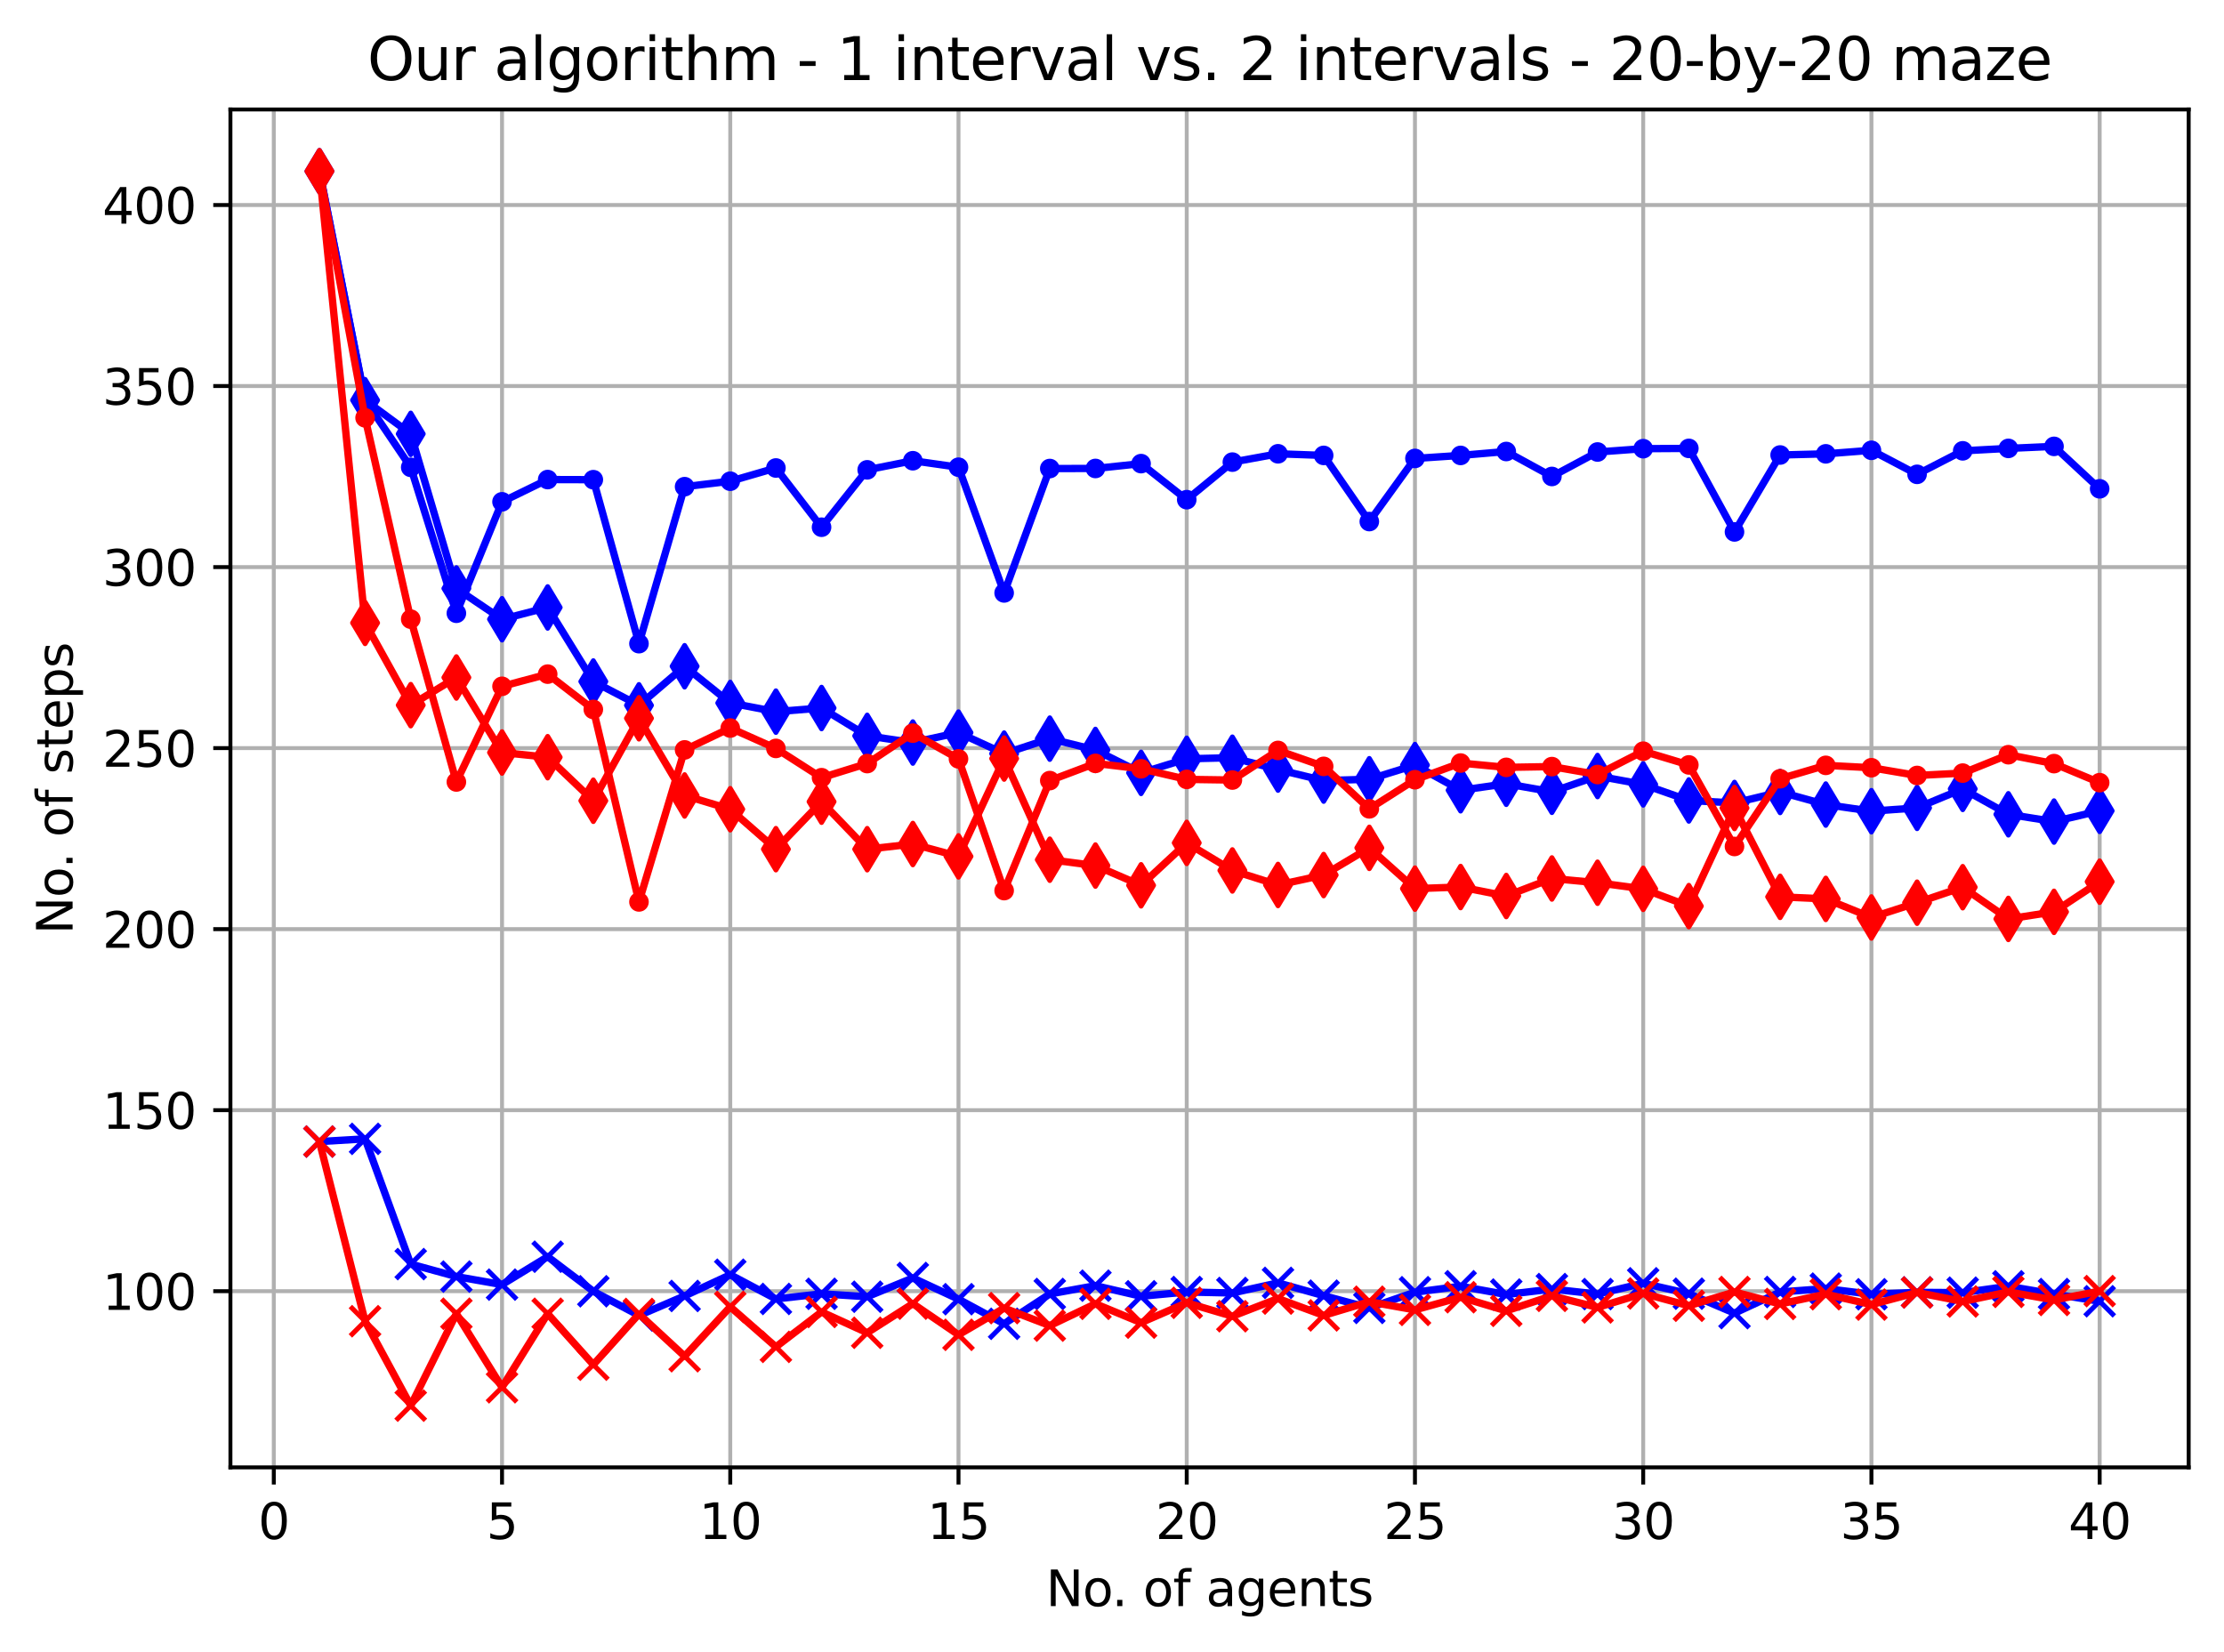<?xml version="1.0" encoding="utf-8" standalone="no"?>
<!DOCTYPE svg PUBLIC "-//W3C//DTD SVG 1.1//EN"
  "http://www.w3.org/Graphics/SVG/1.1/DTD/svg11.dtd">
<svg xmlns:xlink="http://www.w3.org/1999/xlink" width="453.296pt" height="336.634pt" viewBox="0 0 453.296 336.634" xmlns="http://www.w3.org/2000/svg" version="1.1">
 <defs>
  <style type="text/css">*{stroke-linejoin: round; stroke-linecap: butt}</style>
 </defs>
 <g id="figure_1">
  <g id="patch_1">
   <path d="M 0 336.634 
L 453.296 336.634 
L 453.296 0 
L 0 0 
z
" style="fill: #ffffff"/>
  </g>
  <g id="axes_1">
   <g id="patch_2">
    <path d="M 46.966 299.078 
L 446.096 299.078 
L 446.096 22.318 
L 46.966 22.318 
z
" style="fill: #ffffff"/>
   </g>
   <g id="matplotlib.axis_1">
    <g id="xtick_1">
     <g id="line2d_1">
      <path d="M 55.804 299.078 
L 55.804 22.318 
" clip-path="url(#pe518a8c79d)" style="fill: none; stroke: #b0b0b0; stroke-width: 0.8; stroke-linecap: square"/>
     </g>
     <g id="line2d_2">
      <defs>
       <path id="ma0b14e96b3" d="M 0 0 
L 0 3.5 
" style="stroke: #000000; stroke-width: 0.8"/>
      </defs>
      <g>
       <use xlink:href="#ma0b14e96b3" x="55.804" y="299.078" style="stroke: #000000; stroke-width: 0.8"/>
      </g>
     </g>
     <g id="text_1">
      <!-- 0 -->
      <g transform="translate(52.623 313.677)scale(0.1 -0.1)">
       <defs>
        <path id="DejaVuSans-30" d="M 2034 4250 
Q 1547 4250 1301 3770 
Q 1056 3291 1056 2328 
Q 1056 1369 1301 889 
Q 1547 409 2034 409 
Q 2525 409 2770 889 
Q 3016 1369 3016 2328 
Q 3016 3291 2770 3770 
Q 2525 4250 2034 4250 
z
M 2034 4750 
Q 2819 4750 3233 4129 
Q 3647 3509 3647 2328 
Q 3647 1150 3233 529 
Q 2819 -91 2034 -91 
Q 1250 -91 836 529 
Q 422 1150 422 2328 
Q 422 3509 836 4129 
Q 1250 4750 2034 4750 
z
" transform="scale(0.016)"/>
       </defs>
       <use xlink:href="#DejaVuSans-30"/>
      </g>
     </g>
    </g>
    <g id="xtick_2">
     <g id="line2d_3">
      <path d="M 102.323 299.078 
L 102.323 22.318 
" clip-path="url(#pe518a8c79d)" style="fill: none; stroke: #b0b0b0; stroke-width: 0.8; stroke-linecap: square"/>
     </g>
     <g id="line2d_4">
      <g>
       <use xlink:href="#ma0b14e96b3" x="102.323" y="299.078" style="stroke: #000000; stroke-width: 0.8"/>
      </g>
     </g>
     <g id="text_2">
      <!-- 5 -->
      <g transform="translate(99.142 313.677)scale(0.1 -0.1)">
       <defs>
        <path id="DejaVuSans-35" d="M 691 4666 
L 3169 4666 
L 3169 4134 
L 1269 4134 
L 1269 2991 
Q 1406 3038 1543 3061 
Q 1681 3084 1819 3084 
Q 2600 3084 3056 2656 
Q 3513 2228 3513 1497 
Q 3513 744 3044 326 
Q 2575 -91 1722 -91 
Q 1428 -91 1123 -41 
Q 819 9 494 109 
L 494 744 
Q 775 591 1075 516 
Q 1375 441 1709 441 
Q 2250 441 2565 725 
Q 2881 1009 2881 1497 
Q 2881 1984 2565 2268 
Q 2250 2553 1709 2553 
Q 1456 2553 1204 2497 
Q 953 2441 691 2322 
L 691 4666 
z
" transform="scale(0.016)"/>
       </defs>
       <use xlink:href="#DejaVuSans-35"/>
      </g>
     </g>
    </g>
    <g id="xtick_3">
     <g id="line2d_5">
      <path d="M 148.841 299.078 
L 148.841 22.318 
" clip-path="url(#pe518a8c79d)" style="fill: none; stroke: #b0b0b0; stroke-width: 0.8; stroke-linecap: square"/>
     </g>
     <g id="line2d_6">
      <g>
       <use xlink:href="#ma0b14e96b3" x="148.841" y="299.078" style="stroke: #000000; stroke-width: 0.8"/>
      </g>
     </g>
     <g id="text_3">
      <!-- 10 -->
      <g transform="translate(142.479 313.677)scale(0.1 -0.1)">
       <defs>
        <path id="DejaVuSans-31" d="M 794 531 
L 1825 531 
L 1825 4091 
L 703 3866 
L 703 4441 
L 1819 4666 
L 2450 4666 
L 2450 531 
L 3481 531 
L 3481 0 
L 794 0 
L 794 531 
z
" transform="scale(0.016)"/>
       </defs>
       <use xlink:href="#DejaVuSans-31"/>
       <use xlink:href="#DejaVuSans-30" x="63.623"/>
      </g>
     </g>
    </g>
    <g id="xtick_4">
     <g id="line2d_7">
      <path d="M 195.36 299.078 
L 195.36 22.318 
" clip-path="url(#pe518a8c79d)" style="fill: none; stroke: #b0b0b0; stroke-width: 0.8; stroke-linecap: square"/>
     </g>
     <g id="line2d_8">
      <g>
       <use xlink:href="#ma0b14e96b3" x="195.36" y="299.078" style="stroke: #000000; stroke-width: 0.8"/>
      </g>
     </g>
     <g id="text_4">
      <!-- 15 -->
      <g transform="translate(188.998 313.677)scale(0.1 -0.1)">
       <use xlink:href="#DejaVuSans-31"/>
       <use xlink:href="#DejaVuSans-35" x="63.623"/>
      </g>
     </g>
    </g>
    <g id="xtick_5">
     <g id="line2d_9">
      <path d="M 241.879 299.078 
L 241.879 22.318 
" clip-path="url(#pe518a8c79d)" style="fill: none; stroke: #b0b0b0; stroke-width: 0.8; stroke-linecap: square"/>
     </g>
     <g id="line2d_10">
      <g>
       <use xlink:href="#ma0b14e96b3" x="241.879" y="299.078" style="stroke: #000000; stroke-width: 0.8"/>
      </g>
     </g>
     <g id="text_5">
      <!-- 20 -->
      <g transform="translate(235.516 313.677)scale(0.1 -0.1)">
       <defs>
        <path id="DejaVuSans-32" d="M 1228 531 
L 3431 531 
L 3431 0 
L 469 0 
L 469 531 
Q 828 903 1448 1529 
Q 2069 2156 2228 2338 
Q 2531 2678 2651 2914 
Q 2772 3150 2772 3378 
Q 2772 3750 2511 3984 
Q 2250 4219 1831 4219 
Q 1534 4219 1204 4116 
Q 875 4013 500 3803 
L 500 4441 
Q 881 4594 1212 4672 
Q 1544 4750 1819 4750 
Q 2544 4750 2975 4387 
Q 3406 4025 3406 3419 
Q 3406 3131 3298 2873 
Q 3191 2616 2906 2266 
Q 2828 2175 2409 1742 
Q 1991 1309 1228 531 
z
" transform="scale(0.016)"/>
       </defs>
       <use xlink:href="#DejaVuSans-32"/>
       <use xlink:href="#DejaVuSans-30" x="63.623"/>
      </g>
     </g>
    </g>
    <g id="xtick_6">
     <g id="line2d_11">
      <path d="M 288.397 299.078 
L 288.397 22.318 
" clip-path="url(#pe518a8c79d)" style="fill: none; stroke: #b0b0b0; stroke-width: 0.8; stroke-linecap: square"/>
     </g>
     <g id="line2d_12">
      <g>
       <use xlink:href="#ma0b14e96b3" x="288.397" y="299.078" style="stroke: #000000; stroke-width: 0.8"/>
      </g>
     </g>
     <g id="text_6">
      <!-- 25 -->
      <g transform="translate(282.035 313.677)scale(0.1 -0.1)">
       <use xlink:href="#DejaVuSans-32"/>
       <use xlink:href="#DejaVuSans-35" x="63.623"/>
      </g>
     </g>
    </g>
    <g id="xtick_7">
     <g id="line2d_13">
      <path d="M 334.916 299.078 
L 334.916 22.318 
" clip-path="url(#pe518a8c79d)" style="fill: none; stroke: #b0b0b0; stroke-width: 0.8; stroke-linecap: square"/>
     </g>
     <g id="line2d_14">
      <g>
       <use xlink:href="#ma0b14e96b3" x="334.916" y="299.078" style="stroke: #000000; stroke-width: 0.8"/>
      </g>
     </g>
     <g id="text_7">
      <!-- 30 -->
      <g transform="translate(328.554 313.677)scale(0.1 -0.1)">
       <defs>
        <path id="DejaVuSans-33" d="M 2597 2516 
Q 3050 2419 3304 2112 
Q 3559 1806 3559 1356 
Q 3559 666 3084 287 
Q 2609 -91 1734 -91 
Q 1441 -91 1130 -33 
Q 819 25 488 141 
L 488 750 
Q 750 597 1062 519 
Q 1375 441 1716 441 
Q 2309 441 2620 675 
Q 2931 909 2931 1356 
Q 2931 1769 2642 2001 
Q 2353 2234 1838 2234 
L 1294 2234 
L 1294 2753 
L 1863 2753 
Q 2328 2753 2575 2939 
Q 2822 3125 2822 3475 
Q 2822 3834 2567 4026 
Q 2313 4219 1838 4219 
Q 1578 4219 1281 4162 
Q 984 4106 628 3988 
L 628 4550 
Q 988 4650 1302 4700 
Q 1616 4750 1894 4750 
Q 2613 4750 3031 4423 
Q 3450 4097 3450 3541 
Q 3450 3153 3228 2886 
Q 3006 2619 2597 2516 
z
" transform="scale(0.016)"/>
       </defs>
       <use xlink:href="#DejaVuSans-33"/>
       <use xlink:href="#DejaVuSans-30" x="63.623"/>
      </g>
     </g>
    </g>
    <g id="xtick_8">
     <g id="line2d_15">
      <path d="M 381.435 299.078 
L 381.435 22.318 
" clip-path="url(#pe518a8c79d)" style="fill: none; stroke: #b0b0b0; stroke-width: 0.8; stroke-linecap: square"/>
     </g>
     <g id="line2d_16">
      <g>
       <use xlink:href="#ma0b14e96b3" x="381.435" y="299.078" style="stroke: #000000; stroke-width: 0.8"/>
      </g>
     </g>
     <g id="text_8">
      <!-- 35 -->
      <g transform="translate(375.072 313.677)scale(0.1 -0.1)">
       <use xlink:href="#DejaVuSans-33"/>
       <use xlink:href="#DejaVuSans-35" x="63.623"/>
      </g>
     </g>
    </g>
    <g id="xtick_9">
     <g id="line2d_17">
      <path d="M 427.953 299.078 
L 427.953 22.318 
" clip-path="url(#pe518a8c79d)" style="fill: none; stroke: #b0b0b0; stroke-width: 0.8; stroke-linecap: square"/>
     </g>
     <g id="line2d_18">
      <g>
       <use xlink:href="#ma0b14e96b3" x="427.953" y="299.078" style="stroke: #000000; stroke-width: 0.8"/>
      </g>
     </g>
     <g id="text_9">
      <!-- 40 -->
      <g transform="translate(421.591 313.677)scale(0.1 -0.1)">
       <defs>
        <path id="DejaVuSans-34" d="M 2419 4116 
L 825 1625 
L 2419 1625 
L 2419 4116 
z
M 2253 4666 
L 3047 4666 
L 3047 1625 
L 3713 1625 
L 3713 1100 
L 3047 1100 
L 3047 0 
L 2419 0 
L 2419 1100 
L 313 1100 
L 313 1709 
L 2253 4666 
z
" transform="scale(0.016)"/>
       </defs>
       <use xlink:href="#DejaVuSans-34"/>
       <use xlink:href="#DejaVuSans-30" x="63.623"/>
      </g>
     </g>
    </g>
    <g id="text_10">
     <!-- No. of agents -->
     <g transform="translate(213.183 327.355)scale(0.1 -0.1)">
      <defs>
       <path id="DejaVuSans-4e" d="M 628 4666 
L 1478 4666 
L 3547 763 
L 3547 4666 
L 4159 4666 
L 4159 0 
L 3309 0 
L 1241 3903 
L 1241 0 
L 628 0 
L 628 4666 
z
" transform="scale(0.016)"/>
       <path id="DejaVuSans-6f" d="M 1959 3097 
Q 1497 3097 1228 2736 
Q 959 2375 959 1747 
Q 959 1119 1226 758 
Q 1494 397 1959 397 
Q 2419 397 2687 759 
Q 2956 1122 2956 1747 
Q 2956 2369 2687 2733 
Q 2419 3097 1959 3097 
z
M 1959 3584 
Q 2709 3584 3137 3096 
Q 3566 2609 3566 1747 
Q 3566 888 3137 398 
Q 2709 -91 1959 -91 
Q 1206 -91 779 398 
Q 353 888 353 1747 
Q 353 2609 779 3096 
Q 1206 3584 1959 3584 
z
" transform="scale(0.016)"/>
       <path id="DejaVuSans-2e" d="M 684 794 
L 1344 794 
L 1344 0 
L 684 0 
L 684 794 
z
" transform="scale(0.016)"/>
       <path id="DejaVuSans-20" transform="scale(0.016)"/>
       <path id="DejaVuSans-66" d="M 2375 4863 
L 2375 4384 
L 1825 4384 
Q 1516 4384 1395 4259 
Q 1275 4134 1275 3809 
L 1275 3500 
L 2222 3500 
L 2222 3053 
L 1275 3053 
L 1275 0 
L 697 0 
L 697 3053 
L 147 3053 
L 147 3500 
L 697 3500 
L 697 3744 
Q 697 4328 969 4595 
Q 1241 4863 1831 4863 
L 2375 4863 
z
" transform="scale(0.016)"/>
       <path id="DejaVuSans-61" d="M 2194 1759 
Q 1497 1759 1228 1600 
Q 959 1441 959 1056 
Q 959 750 1161 570 
Q 1363 391 1709 391 
Q 2188 391 2477 730 
Q 2766 1069 2766 1631 
L 2766 1759 
L 2194 1759 
z
M 3341 1997 
L 3341 0 
L 2766 0 
L 2766 531 
Q 2569 213 2275 61 
Q 1981 -91 1556 -91 
Q 1019 -91 701 211 
Q 384 513 384 1019 
Q 384 1609 779 1909 
Q 1175 2209 1959 2209 
L 2766 2209 
L 2766 2266 
Q 2766 2663 2505 2880 
Q 2244 3097 1772 3097 
Q 1472 3097 1187 3025 
Q 903 2953 641 2809 
L 641 3341 
Q 956 3463 1253 3523 
Q 1550 3584 1831 3584 
Q 2591 3584 2966 3190 
Q 3341 2797 3341 1997 
z
" transform="scale(0.016)"/>
       <path id="DejaVuSans-67" d="M 2906 1791 
Q 2906 2416 2648 2759 
Q 2391 3103 1925 3103 
Q 1463 3103 1205 2759 
Q 947 2416 947 1791 
Q 947 1169 1205 825 
Q 1463 481 1925 481 
Q 2391 481 2648 825 
Q 2906 1169 2906 1791 
z
M 3481 434 
Q 3481 -459 3084 -895 
Q 2688 -1331 1869 -1331 
Q 1566 -1331 1297 -1286 
Q 1028 -1241 775 -1147 
L 775 -588 
Q 1028 -725 1275 -790 
Q 1522 -856 1778 -856 
Q 2344 -856 2625 -561 
Q 2906 -266 2906 331 
L 2906 616 
Q 2728 306 2450 153 
Q 2172 0 1784 0 
Q 1141 0 747 490 
Q 353 981 353 1791 
Q 353 2603 747 3093 
Q 1141 3584 1784 3584 
Q 2172 3584 2450 3431 
Q 2728 3278 2906 2969 
L 2906 3500 
L 3481 3500 
L 3481 434 
z
" transform="scale(0.016)"/>
       <path id="DejaVuSans-65" d="M 3597 1894 
L 3597 1613 
L 953 1613 
Q 991 1019 1311 708 
Q 1631 397 2203 397 
Q 2534 397 2845 478 
Q 3156 559 3463 722 
L 3463 178 
Q 3153 47 2828 -22 
Q 2503 -91 2169 -91 
Q 1331 -91 842 396 
Q 353 884 353 1716 
Q 353 2575 817 3079 
Q 1281 3584 2069 3584 
Q 2775 3584 3186 3129 
Q 3597 2675 3597 1894 
z
M 3022 2063 
Q 3016 2534 2758 2815 
Q 2500 3097 2075 3097 
Q 1594 3097 1305 2825 
Q 1016 2553 972 2059 
L 3022 2063 
z
" transform="scale(0.016)"/>
       <path id="DejaVuSans-6e" d="M 3513 2113 
L 3513 0 
L 2938 0 
L 2938 2094 
Q 2938 2591 2744 2837 
Q 2550 3084 2163 3084 
Q 1697 3084 1428 2787 
Q 1159 2491 1159 1978 
L 1159 0 
L 581 0 
L 581 3500 
L 1159 3500 
L 1159 2956 
Q 1366 3272 1645 3428 
Q 1925 3584 2291 3584 
Q 2894 3584 3203 3211 
Q 3513 2838 3513 2113 
z
" transform="scale(0.016)"/>
       <path id="DejaVuSans-74" d="M 1172 4494 
L 1172 3500 
L 2356 3500 
L 2356 3053 
L 1172 3053 
L 1172 1153 
Q 1172 725 1289 603 
Q 1406 481 1766 481 
L 2356 481 
L 2356 0 
L 1766 0 
Q 1100 0 847 248 
Q 594 497 594 1153 
L 594 3053 
L 172 3053 
L 172 3500 
L 594 3500 
L 594 4494 
L 1172 4494 
z
" transform="scale(0.016)"/>
       <path id="DejaVuSans-73" d="M 2834 3397 
L 2834 2853 
Q 2591 2978 2328 3040 
Q 2066 3103 1784 3103 
Q 1356 3103 1142 2972 
Q 928 2841 928 2578 
Q 928 2378 1081 2264 
Q 1234 2150 1697 2047 
L 1894 2003 
Q 2506 1872 2764 1633 
Q 3022 1394 3022 966 
Q 3022 478 2636 193 
Q 2250 -91 1575 -91 
Q 1294 -91 989 -36 
Q 684 19 347 128 
L 347 722 
Q 666 556 975 473 
Q 1284 391 1588 391 
Q 1994 391 2212 530 
Q 2431 669 2431 922 
Q 2431 1156 2273 1281 
Q 2116 1406 1581 1522 
L 1381 1569 
Q 847 1681 609 1914 
Q 372 2147 372 2553 
Q 372 3047 722 3315 
Q 1072 3584 1716 3584 
Q 2034 3584 2315 3537 
Q 2597 3491 2834 3397 
z
" transform="scale(0.016)"/>
      </defs>
      <use xlink:href="#DejaVuSans-4e"/>
      <use xlink:href="#DejaVuSans-6f" x="74.805"/>
      <use xlink:href="#DejaVuSans-2e" x="134.236"/>
      <use xlink:href="#DejaVuSans-20" x="166.023"/>
      <use xlink:href="#DejaVuSans-6f" x="197.811"/>
      <use xlink:href="#DejaVuSans-66" x="258.992"/>
      <use xlink:href="#DejaVuSans-20" x="294.197"/>
      <use xlink:href="#DejaVuSans-61" x="325.984"/>
      <use xlink:href="#DejaVuSans-67" x="387.264"/>
      <use xlink:href="#DejaVuSans-65" x="450.74"/>
      <use xlink:href="#DejaVuSans-6e" x="512.264"/>
      <use xlink:href="#DejaVuSans-74" x="575.643"/>
      <use xlink:href="#DejaVuSans-73" x="614.852"/>
     </g>
    </g>
   </g>
   <g id="matplotlib.axis_2">
    <g id="ytick_1">
     <g id="line2d_19">
      <path d="M 46.966 263.169 
L 446.096 263.169 
" clip-path="url(#pe518a8c79d)" style="fill: none; stroke: #b0b0b0; stroke-width: 0.8; stroke-linecap: square"/>
     </g>
     <g id="line2d_20">
      <defs>
       <path id="m400cc69e2e" d="M 0 0 
L -3.5 0 
" style="stroke: #000000; stroke-width: 0.8"/>
      </defs>
      <g>
       <use xlink:href="#m400cc69e2e" x="46.966" y="263.169" style="stroke: #000000; stroke-width: 0.8"/>
      </g>
     </g>
     <g id="text_11">
      <!-- 100 -->
      <g transform="translate(20.878 266.968)scale(0.1 -0.1)">
       <use xlink:href="#DejaVuSans-31"/>
       <use xlink:href="#DejaVuSans-30" x="63.623"/>
       <use xlink:href="#DejaVuSans-30" x="127.246"/>
      </g>
     </g>
    </g>
    <g id="ytick_2">
     <g id="line2d_21">
      <path d="M 46.966 226.272 
L 446.096 226.272 
" clip-path="url(#pe518a8c79d)" style="fill: none; stroke: #b0b0b0; stroke-width: 0.8; stroke-linecap: square"/>
     </g>
     <g id="line2d_22">
      <g>
       <use xlink:href="#m400cc69e2e" x="46.966" y="226.272" style="stroke: #000000; stroke-width: 0.8"/>
      </g>
     </g>
     <g id="text_12">
      <!-- 150 -->
      <g transform="translate(20.878 230.071)scale(0.1 -0.1)">
       <use xlink:href="#DejaVuSans-31"/>
       <use xlink:href="#DejaVuSans-35" x="63.623"/>
       <use xlink:href="#DejaVuSans-30" x="127.246"/>
      </g>
     </g>
    </g>
    <g id="ytick_3">
     <g id="line2d_23">
      <path d="M 46.966 189.375 
L 446.096 189.375 
" clip-path="url(#pe518a8c79d)" style="fill: none; stroke: #b0b0b0; stroke-width: 0.8; stroke-linecap: square"/>
     </g>
     <g id="line2d_24">
      <g>
       <use xlink:href="#m400cc69e2e" x="46.966" y="189.375" style="stroke: #000000; stroke-width: 0.8"/>
      </g>
     </g>
     <g id="text_13">
      <!-- 200 -->
      <g transform="translate(20.878 193.175)scale(0.1 -0.1)">
       <use xlink:href="#DejaVuSans-32"/>
       <use xlink:href="#DejaVuSans-30" x="63.623"/>
       <use xlink:href="#DejaVuSans-30" x="127.246"/>
      </g>
     </g>
    </g>
    <g id="ytick_4">
     <g id="line2d_25">
      <path d="M 46.966 152.478 
L 446.096 152.478 
" clip-path="url(#pe518a8c79d)" style="fill: none; stroke: #b0b0b0; stroke-width: 0.8; stroke-linecap: square"/>
     </g>
     <g id="line2d_26">
      <g>
       <use xlink:href="#m400cc69e2e" x="46.966" y="152.478" style="stroke: #000000; stroke-width: 0.8"/>
      </g>
     </g>
     <g id="text_14">
      <!-- 250 -->
      <g transform="translate(20.878 156.278)scale(0.1 -0.1)">
       <use xlink:href="#DejaVuSans-32"/>
       <use xlink:href="#DejaVuSans-35" x="63.623"/>
       <use xlink:href="#DejaVuSans-30" x="127.246"/>
      </g>
     </g>
    </g>
    <g id="ytick_5">
     <g id="line2d_27">
      <path d="M 46.966 115.581 
L 446.096 115.581 
" clip-path="url(#pe518a8c79d)" style="fill: none; stroke: #b0b0b0; stroke-width: 0.8; stroke-linecap: square"/>
     </g>
     <g id="line2d_28">
      <g>
       <use xlink:href="#m400cc69e2e" x="46.966" y="115.581" style="stroke: #000000; stroke-width: 0.8"/>
      </g>
     </g>
     <g id="text_15">
      <!-- 300 -->
      <g transform="translate(20.878 119.381)scale(0.1 -0.1)">
       <use xlink:href="#DejaVuSans-33"/>
       <use xlink:href="#DejaVuSans-30" x="63.623"/>
       <use xlink:href="#DejaVuSans-30" x="127.246"/>
      </g>
     </g>
    </g>
    <g id="ytick_6">
     <g id="line2d_29">
      <path d="M 46.966 78.684 
L 446.096 78.684 
" clip-path="url(#pe518a8c79d)" style="fill: none; stroke: #b0b0b0; stroke-width: 0.8; stroke-linecap: square"/>
     </g>
     <g id="line2d_30">
      <g>
       <use xlink:href="#m400cc69e2e" x="46.966" y="78.684" style="stroke: #000000; stroke-width: 0.8"/>
      </g>
     </g>
     <g id="text_16">
      <!-- 350 -->
      <g transform="translate(20.878 82.484)scale(0.1 -0.1)">
       <use xlink:href="#DejaVuSans-33"/>
       <use xlink:href="#DejaVuSans-35" x="63.623"/>
       <use xlink:href="#DejaVuSans-30" x="127.246"/>
      </g>
     </g>
    </g>
    <g id="ytick_7">
     <g id="line2d_31">
      <path d="M 46.966 41.788 
L 446.096 41.788 
" clip-path="url(#pe518a8c79d)" style="fill: none; stroke: #b0b0b0; stroke-width: 0.8; stroke-linecap: square"/>
     </g>
     <g id="line2d_32">
      <g>
       <use xlink:href="#m400cc69e2e" x="46.966" y="41.788" style="stroke: #000000; stroke-width: 0.8"/>
      </g>
     </g>
     <g id="text_17">
      <!-- 400 -->
      <g transform="translate(20.878 45.587)scale(0.1 -0.1)">
       <use xlink:href="#DejaVuSans-34"/>
       <use xlink:href="#DejaVuSans-30" x="63.623"/>
       <use xlink:href="#DejaVuSans-30" x="127.246"/>
      </g>
     </g>
    </g>
    <g id="text_18">
     <!-- No. of steps -->
     <g transform="translate(14.798 190.418)rotate(-90)scale(0.1 -0.1)">
      <defs>
       <path id="DejaVuSans-70" d="M 1159 525 
L 1159 -1331 
L 581 -1331 
L 581 3500 
L 1159 3500 
L 1159 2969 
Q 1341 3281 1617 3432 
Q 1894 3584 2278 3584 
Q 2916 3584 3314 3078 
Q 3713 2572 3713 1747 
Q 3713 922 3314 415 
Q 2916 -91 2278 -91 
Q 1894 -91 1617 61 
Q 1341 213 1159 525 
z
M 3116 1747 
Q 3116 2381 2855 2742 
Q 2594 3103 2138 3103 
Q 1681 3103 1420 2742 
Q 1159 2381 1159 1747 
Q 1159 1113 1420 752 
Q 1681 391 2138 391 
Q 2594 391 2855 752 
Q 3116 1113 3116 1747 
z
" transform="scale(0.016)"/>
      </defs>
      <use xlink:href="#DejaVuSans-4e"/>
      <use xlink:href="#DejaVuSans-6f" x="74.805"/>
      <use xlink:href="#DejaVuSans-2e" x="134.236"/>
      <use xlink:href="#DejaVuSans-20" x="166.023"/>
      <use xlink:href="#DejaVuSans-6f" x="197.811"/>
      <use xlink:href="#DejaVuSans-66" x="258.992"/>
      <use xlink:href="#DejaVuSans-20" x="294.197"/>
      <use xlink:href="#DejaVuSans-73" x="325.984"/>
      <use xlink:href="#DejaVuSans-74" x="378.084"/>
      <use xlink:href="#DejaVuSans-65" x="417.293"/>
      <use xlink:href="#DejaVuSans-70" x="478.816"/>
      <use xlink:href="#DejaVuSans-73" x="542.293"/>
     </g>
    </g>
   </g>
   <g id="line2d_33">
    <path d="M 65.108 34.898 
L 74.412 81.489 
L 83.715 95.252 
L 93.019 124.992 
L 102.323 102.278 
L 111.627 97.742 
L 120.93 97.769 
L 130.234 131.189 
L 139.538 99.193 
L 148.841 98.081 
L 158.145 95.385 
L 167.449 107.457 
L 176.753 95.76 
L 186.056 93.905 
L 195.36 95.228 
L 204.664 120.849 
L 213.968 95.496 
L 223.271 95.481 
L 232.575 94.495 
L 241.879 101.844 
L 251.182 94.188 
L 260.486 92.49 
L 269.79 92.82 
L 279.094 106.302 
L 288.397 93.437 
L 297.701 92.823 
L 307.005 92.024 
L 316.309 97.112 
L 325.612 92.126 
L 334.916 91.449 
L 344.22 91.391 
L 353.524 108.416 
L 362.827 92.738 
L 372.131 92.5 
L 381.435 91.782 
L 390.738 96.679 
L 400.042 91.887 
L 409.346 91.391 
L 418.65 90.979 
L 427.953 99.629 
" clip-path="url(#pe518a8c79d)" style="fill: none; stroke: #0000ff; stroke-width: 1.5; stroke-linecap: square"/>
    <defs>
     <path id="m401d52c765" d="M 0 1.5 
C 0.398 1.5 0.779 1.342 1.061 1.061 
C 1.342 0.779 1.5 0.398 1.5 0 
C 1.5 -0.398 1.342 -0.779 1.061 -1.061 
C 0.779 -1.342 0.398 -1.5 0 -1.5 
C -0.398 -1.5 -0.779 -1.342 -1.061 -1.061 
C -1.342 -0.779 -1.5 -0.398 -1.5 0 
C -1.5 0.398 -1.342 0.779 -1.061 1.061 
C -0.779 1.342 -0.398 1.5 0 1.5 
z
" style="stroke: #0000ff"/>
    </defs>
    <g clip-path="url(#pe518a8c79d)">
     <use xlink:href="#m401d52c765" x="65.108" y="34.898" style="fill: #0000ff; stroke: #0000ff"/>
     <use xlink:href="#m401d52c765" x="74.412" y="81.489" style="fill: #0000ff; stroke: #0000ff"/>
     <use xlink:href="#m401d52c765" x="83.715" y="95.252" style="fill: #0000ff; stroke: #0000ff"/>
     <use xlink:href="#m401d52c765" x="93.019" y="124.992" style="fill: #0000ff; stroke: #0000ff"/>
     <use xlink:href="#m401d52c765" x="102.323" y="102.278" style="fill: #0000ff; stroke: #0000ff"/>
     <use xlink:href="#m401d52c765" x="111.627" y="97.742" style="fill: #0000ff; stroke: #0000ff"/>
     <use xlink:href="#m401d52c765" x="120.93" y="97.769" style="fill: #0000ff; stroke: #0000ff"/>
     <use xlink:href="#m401d52c765" x="130.234" y="131.189" style="fill: #0000ff; stroke: #0000ff"/>
     <use xlink:href="#m401d52c765" x="139.538" y="99.193" style="fill: #0000ff; stroke: #0000ff"/>
     <use xlink:href="#m401d52c765" x="148.841" y="98.081" style="fill: #0000ff; stroke: #0000ff"/>
     <use xlink:href="#m401d52c765" x="158.145" y="95.385" style="fill: #0000ff; stroke: #0000ff"/>
     <use xlink:href="#m401d52c765" x="167.449" y="107.457" style="fill: #0000ff; stroke: #0000ff"/>
     <use xlink:href="#m401d52c765" x="176.753" y="95.76" style="fill: #0000ff; stroke: #0000ff"/>
     <use xlink:href="#m401d52c765" x="186.056" y="93.905" style="fill: #0000ff; stroke: #0000ff"/>
     <use xlink:href="#m401d52c765" x="195.36" y="95.228" style="fill: #0000ff; stroke: #0000ff"/>
     <use xlink:href="#m401d52c765" x="204.664" y="120.849" style="fill: #0000ff; stroke: #0000ff"/>
     <use xlink:href="#m401d52c765" x="213.968" y="95.496" style="fill: #0000ff; stroke: #0000ff"/>
     <use xlink:href="#m401d52c765" x="223.271" y="95.481" style="fill: #0000ff; stroke: #0000ff"/>
     <use xlink:href="#m401d52c765" x="232.575" y="94.495" style="fill: #0000ff; stroke: #0000ff"/>
     <use xlink:href="#m401d52c765" x="241.879" y="101.844" style="fill: #0000ff; stroke: #0000ff"/>
     <use xlink:href="#m401d52c765" x="251.182" y="94.188" style="fill: #0000ff; stroke: #0000ff"/>
     <use xlink:href="#m401d52c765" x="260.486" y="92.49" style="fill: #0000ff; stroke: #0000ff"/>
     <use xlink:href="#m401d52c765" x="269.79" y="92.82" style="fill: #0000ff; stroke: #0000ff"/>
     <use xlink:href="#m401d52c765" x="279.094" y="106.302" style="fill: #0000ff; stroke: #0000ff"/>
     <use xlink:href="#m401d52c765" x="288.397" y="93.437" style="fill: #0000ff; stroke: #0000ff"/>
     <use xlink:href="#m401d52c765" x="297.701" y="92.823" style="fill: #0000ff; stroke: #0000ff"/>
     <use xlink:href="#m401d52c765" x="307.005" y="92.024" style="fill: #0000ff; stroke: #0000ff"/>
     <use xlink:href="#m401d52c765" x="316.309" y="97.112" style="fill: #0000ff; stroke: #0000ff"/>
     <use xlink:href="#m401d52c765" x="325.612" y="92.126" style="fill: #0000ff; stroke: #0000ff"/>
     <use xlink:href="#m401d52c765" x="334.916" y="91.449" style="fill: #0000ff; stroke: #0000ff"/>
     <use xlink:href="#m401d52c765" x="344.22" y="91.391" style="fill: #0000ff; stroke: #0000ff"/>
     <use xlink:href="#m401d52c765" x="353.524" y="108.416" style="fill: #0000ff; stroke: #0000ff"/>
     <use xlink:href="#m401d52c765" x="362.827" y="92.738" style="fill: #0000ff; stroke: #0000ff"/>
     <use xlink:href="#m401d52c765" x="372.131" y="92.5" style="fill: #0000ff; stroke: #0000ff"/>
     <use xlink:href="#m401d52c765" x="381.435" y="91.782" style="fill: #0000ff; stroke: #0000ff"/>
     <use xlink:href="#m401d52c765" x="390.738" y="96.679" style="fill: #0000ff; stroke: #0000ff"/>
     <use xlink:href="#m401d52c765" x="400.042" y="91.887" style="fill: #0000ff; stroke: #0000ff"/>
     <use xlink:href="#m401d52c765" x="409.346" y="91.391" style="fill: #0000ff; stroke: #0000ff"/>
     <use xlink:href="#m401d52c765" x="418.65" y="90.979" style="fill: #0000ff; stroke: #0000ff"/>
     <use xlink:href="#m401d52c765" x="427.953" y="99.629" style="fill: #0000ff; stroke: #0000ff"/>
    </g>
   </g>
   <g id="line2d_34">
    <path d="M 65.108 34.898 
L 74.412 81.565 
L 83.715 88.431 
L 93.019 119.938 
L 102.323 126.214 
L 111.627 123.811 
L 120.93 138.906 
L 130.234 143.759 
L 139.538 135.795 
L 148.841 143.281 
L 158.145 145.046 
L 167.449 144.308 
L 176.753 149.981 
L 186.056 151.345 
L 195.36 149.32 
L 204.664 153.6 
L 213.968 150.548 
L 223.271 152.856 
L 232.575 157.526 
L 241.879 154.657 
L 251.182 154.438 
L 260.486 156.853 
L 269.79 159.096 
L 279.094 158.825 
L 288.397 155.938 
L 297.701 161.068 
L 307.005 159.746 
L 316.309 161.381 
L 325.612 158.169 
L 334.916 159.875 
L 344.22 163.146 
L 353.524 163.665 
L 362.827 161.416 
L 372.131 163.984 
L 381.435 165.336 
L 390.738 164.657 
L 400.042 160.79 
L 409.346 165.968 
L 418.65 167.45 
L 427.953 165.265 
" clip-path="url(#pe518a8c79d)" style="fill: none; stroke: #0000ff; stroke-width: 1.5; stroke-linecap: square"/>
    <defs>
     <path id="m95572f27f5" d="M 0 4.243 
L 2.546 0 
L 0 -4.243 
L -2.546 0 
z
" style="stroke: #0000ff; stroke-linejoin: miter"/>
    </defs>
    <g clip-path="url(#pe518a8c79d)">
     <use xlink:href="#m95572f27f5" x="65.108" y="34.898" style="fill: #0000ff; stroke: #0000ff; stroke-linejoin: miter"/>
     <use xlink:href="#m95572f27f5" x="74.412" y="81.565" style="fill: #0000ff; stroke: #0000ff; stroke-linejoin: miter"/>
     <use xlink:href="#m95572f27f5" x="83.715" y="88.431" style="fill: #0000ff; stroke: #0000ff; stroke-linejoin: miter"/>
     <use xlink:href="#m95572f27f5" x="93.019" y="119.938" style="fill: #0000ff; stroke: #0000ff; stroke-linejoin: miter"/>
     <use xlink:href="#m95572f27f5" x="102.323" y="126.214" style="fill: #0000ff; stroke: #0000ff; stroke-linejoin: miter"/>
     <use xlink:href="#m95572f27f5" x="111.627" y="123.811" style="fill: #0000ff; stroke: #0000ff; stroke-linejoin: miter"/>
     <use xlink:href="#m95572f27f5" x="120.93" y="138.906" style="fill: #0000ff; stroke: #0000ff; stroke-linejoin: miter"/>
     <use xlink:href="#m95572f27f5" x="130.234" y="143.759" style="fill: #0000ff; stroke: #0000ff; stroke-linejoin: miter"/>
     <use xlink:href="#m95572f27f5" x="139.538" y="135.795" style="fill: #0000ff; stroke: #0000ff; stroke-linejoin: miter"/>
     <use xlink:href="#m95572f27f5" x="148.841" y="143.281" style="fill: #0000ff; stroke: #0000ff; stroke-linejoin: miter"/>
     <use xlink:href="#m95572f27f5" x="158.145" y="145.046" style="fill: #0000ff; stroke: #0000ff; stroke-linejoin: miter"/>
     <use xlink:href="#m95572f27f5" x="167.449" y="144.308" style="fill: #0000ff; stroke: #0000ff; stroke-linejoin: miter"/>
     <use xlink:href="#m95572f27f5" x="176.753" y="149.981" style="fill: #0000ff; stroke: #0000ff; stroke-linejoin: miter"/>
     <use xlink:href="#m95572f27f5" x="186.056" y="151.345" style="fill: #0000ff; stroke: #0000ff; stroke-linejoin: miter"/>
     <use xlink:href="#m95572f27f5" x="195.36" y="149.32" style="fill: #0000ff; stroke: #0000ff; stroke-linejoin: miter"/>
     <use xlink:href="#m95572f27f5" x="204.664" y="153.6" style="fill: #0000ff; stroke: #0000ff; stroke-linejoin: miter"/>
     <use xlink:href="#m95572f27f5" x="213.968" y="150.548" style="fill: #0000ff; stroke: #0000ff; stroke-linejoin: miter"/>
     <use xlink:href="#m95572f27f5" x="223.271" y="152.856" style="fill: #0000ff; stroke: #0000ff; stroke-linejoin: miter"/>
     <use xlink:href="#m95572f27f5" x="232.575" y="157.526" style="fill: #0000ff; stroke: #0000ff; stroke-linejoin: miter"/>
     <use xlink:href="#m95572f27f5" x="241.879" y="154.657" style="fill: #0000ff; stroke: #0000ff; stroke-linejoin: miter"/>
     <use xlink:href="#m95572f27f5" x="251.182" y="154.438" style="fill: #0000ff; stroke: #0000ff; stroke-linejoin: miter"/>
     <use xlink:href="#m95572f27f5" x="260.486" y="156.853" style="fill: #0000ff; stroke: #0000ff; stroke-linejoin: miter"/>
     <use xlink:href="#m95572f27f5" x="269.79" y="159.096" style="fill: #0000ff; stroke: #0000ff; stroke-linejoin: miter"/>
     <use xlink:href="#m95572f27f5" x="279.094" y="158.825" style="fill: #0000ff; stroke: #0000ff; stroke-linejoin: miter"/>
     <use xlink:href="#m95572f27f5" x="288.397" y="155.938" style="fill: #0000ff; stroke: #0000ff; stroke-linejoin: miter"/>
     <use xlink:href="#m95572f27f5" x="297.701" y="161.068" style="fill: #0000ff; stroke: #0000ff; stroke-linejoin: miter"/>
     <use xlink:href="#m95572f27f5" x="307.005" y="159.746" style="fill: #0000ff; stroke: #0000ff; stroke-linejoin: miter"/>
     <use xlink:href="#m95572f27f5" x="316.309" y="161.381" style="fill: #0000ff; stroke: #0000ff; stroke-linejoin: miter"/>
     <use xlink:href="#m95572f27f5" x="325.612" y="158.169" style="fill: #0000ff; stroke: #0000ff; stroke-linejoin: miter"/>
     <use xlink:href="#m95572f27f5" x="334.916" y="159.875" style="fill: #0000ff; stroke: #0000ff; stroke-linejoin: miter"/>
     <use xlink:href="#m95572f27f5" x="344.22" y="163.146" style="fill: #0000ff; stroke: #0000ff; stroke-linejoin: miter"/>
     <use xlink:href="#m95572f27f5" x="353.524" y="163.665" style="fill: #0000ff; stroke: #0000ff; stroke-linejoin: miter"/>
     <use xlink:href="#m95572f27f5" x="362.827" y="161.416" style="fill: #0000ff; stroke: #0000ff; stroke-linejoin: miter"/>
     <use xlink:href="#m95572f27f5" x="372.131" y="163.984" style="fill: #0000ff; stroke: #0000ff; stroke-linejoin: miter"/>
     <use xlink:href="#m95572f27f5" x="381.435" y="165.336" style="fill: #0000ff; stroke: #0000ff; stroke-linejoin: miter"/>
     <use xlink:href="#m95572f27f5" x="390.738" y="164.657" style="fill: #0000ff; stroke: #0000ff; stroke-linejoin: miter"/>
     <use xlink:href="#m95572f27f5" x="400.042" y="160.79" style="fill: #0000ff; stroke: #0000ff; stroke-linejoin: miter"/>
     <use xlink:href="#m95572f27f5" x="409.346" y="165.968" style="fill: #0000ff; stroke: #0000ff; stroke-linejoin: miter"/>
     <use xlink:href="#m95572f27f5" x="418.65" y="167.45" style="fill: #0000ff; stroke: #0000ff; stroke-linejoin: miter"/>
     <use xlink:href="#m95572f27f5" x="427.953" y="165.265" style="fill: #0000ff; stroke: #0000ff; stroke-linejoin: miter"/>
    </g>
   </g>
   <g id="line2d_35">
    <path d="M 65.108 232.67 
L 74.412 232.122 
L 83.715 257.643 
L 93.019 260.19 
L 102.323 261.829 
L 111.627 256.137 
L 120.93 263.184 
L 130.234 268.12 
L 139.538 264.137 
L 148.841 259.814 
L 158.145 264.747 
L 167.449 263.702 
L 176.753 264.298 
L 186.056 260.476 
L 195.36 264.799 
L 204.664 269.816 
L 213.968 263.735 
L 223.271 262.044 
L 232.575 264.204 
L 241.879 263.334 
L 251.182 263.536 
L 260.486 261.473 
L 269.79 264.079 
L 279.094 266.578 
L 288.397 263.377 
L 297.701 262.161 
L 307.005 263.851 
L 316.309 262.733 
L 325.612 263.76 
L 334.916 261.556 
L 344.22 263.68 
L 353.524 267.645 
L 362.827 263.326 
L 372.131 262.641 
L 381.435 263.794 
L 390.738 263.403 
L 400.042 263.468 
L 409.346 262.17 
L 418.65 263.752 
L 427.953 265.22 
" clip-path="url(#pe518a8c79d)" style="fill: none; stroke: #0000ff; stroke-width: 1.5; stroke-linecap: square"/>
    <defs>
     <path id="mf3138cdb2c" d="M -3 3 
L 3 -3 
M -3 -3 
L 3 3 
" style="stroke: #0000ff"/>
    </defs>
    <g clip-path="url(#pe518a8c79d)">
     <use xlink:href="#mf3138cdb2c" x="65.108" y="232.67" style="fill: #0000ff; stroke: #0000ff"/>
     <use xlink:href="#mf3138cdb2c" x="74.412" y="232.122" style="fill: #0000ff; stroke: #0000ff"/>
     <use xlink:href="#mf3138cdb2c" x="83.715" y="257.643" style="fill: #0000ff; stroke: #0000ff"/>
     <use xlink:href="#mf3138cdb2c" x="93.019" y="260.19" style="fill: #0000ff; stroke: #0000ff"/>
     <use xlink:href="#mf3138cdb2c" x="102.323" y="261.829" style="fill: #0000ff; stroke: #0000ff"/>
     <use xlink:href="#mf3138cdb2c" x="111.627" y="256.137" style="fill: #0000ff; stroke: #0000ff"/>
     <use xlink:href="#mf3138cdb2c" x="120.93" y="263.184" style="fill: #0000ff; stroke: #0000ff"/>
     <use xlink:href="#mf3138cdb2c" x="130.234" y="268.12" style="fill: #0000ff; stroke: #0000ff"/>
     <use xlink:href="#mf3138cdb2c" x="139.538" y="264.137" style="fill: #0000ff; stroke: #0000ff"/>
     <use xlink:href="#mf3138cdb2c" x="148.841" y="259.814" style="fill: #0000ff; stroke: #0000ff"/>
     <use xlink:href="#mf3138cdb2c" x="158.145" y="264.747" style="fill: #0000ff; stroke: #0000ff"/>
     <use xlink:href="#mf3138cdb2c" x="167.449" y="263.702" style="fill: #0000ff; stroke: #0000ff"/>
     <use xlink:href="#mf3138cdb2c" x="176.753" y="264.298" style="fill: #0000ff; stroke: #0000ff"/>
     <use xlink:href="#mf3138cdb2c" x="186.056" y="260.476" style="fill: #0000ff; stroke: #0000ff"/>
     <use xlink:href="#mf3138cdb2c" x="195.36" y="264.799" style="fill: #0000ff; stroke: #0000ff"/>
     <use xlink:href="#mf3138cdb2c" x="204.664" y="269.816" style="fill: #0000ff; stroke: #0000ff"/>
     <use xlink:href="#mf3138cdb2c" x="213.968" y="263.735" style="fill: #0000ff; stroke: #0000ff"/>
     <use xlink:href="#mf3138cdb2c" x="223.271" y="262.044" style="fill: #0000ff; stroke: #0000ff"/>
     <use xlink:href="#mf3138cdb2c" x="232.575" y="264.204" style="fill: #0000ff; stroke: #0000ff"/>
     <use xlink:href="#mf3138cdb2c" x="241.879" y="263.334" style="fill: #0000ff; stroke: #0000ff"/>
     <use xlink:href="#mf3138cdb2c" x="251.182" y="263.536" style="fill: #0000ff; stroke: #0000ff"/>
     <use xlink:href="#mf3138cdb2c" x="260.486" y="261.473" style="fill: #0000ff; stroke: #0000ff"/>
     <use xlink:href="#mf3138cdb2c" x="269.79" y="264.079" style="fill: #0000ff; stroke: #0000ff"/>
     <use xlink:href="#mf3138cdb2c" x="279.094" y="266.578" style="fill: #0000ff; stroke: #0000ff"/>
     <use xlink:href="#mf3138cdb2c" x="288.397" y="263.377" style="fill: #0000ff; stroke: #0000ff"/>
     <use xlink:href="#mf3138cdb2c" x="297.701" y="262.161" style="fill: #0000ff; stroke: #0000ff"/>
     <use xlink:href="#mf3138cdb2c" x="307.005" y="263.851" style="fill: #0000ff; stroke: #0000ff"/>
     <use xlink:href="#mf3138cdb2c" x="316.309" y="262.733" style="fill: #0000ff; stroke: #0000ff"/>
     <use xlink:href="#mf3138cdb2c" x="325.612" y="263.76" style="fill: #0000ff; stroke: #0000ff"/>
     <use xlink:href="#mf3138cdb2c" x="334.916" y="261.556" style="fill: #0000ff; stroke: #0000ff"/>
     <use xlink:href="#mf3138cdb2c" x="344.22" y="263.68" style="fill: #0000ff; stroke: #0000ff"/>
     <use xlink:href="#mf3138cdb2c" x="353.524" y="267.645" style="fill: #0000ff; stroke: #0000ff"/>
     <use xlink:href="#mf3138cdb2c" x="362.827" y="263.326" style="fill: #0000ff; stroke: #0000ff"/>
     <use xlink:href="#mf3138cdb2c" x="372.131" y="262.641" style="fill: #0000ff; stroke: #0000ff"/>
     <use xlink:href="#mf3138cdb2c" x="381.435" y="263.794" style="fill: #0000ff; stroke: #0000ff"/>
     <use xlink:href="#mf3138cdb2c" x="390.738" y="263.403" style="fill: #0000ff; stroke: #0000ff"/>
     <use xlink:href="#mf3138cdb2c" x="400.042" y="263.468" style="fill: #0000ff; stroke: #0000ff"/>
     <use xlink:href="#mf3138cdb2c" x="409.346" y="262.17" style="fill: #0000ff; stroke: #0000ff"/>
     <use xlink:href="#mf3138cdb2c" x="418.65" y="263.752" style="fill: #0000ff; stroke: #0000ff"/>
     <use xlink:href="#mf3138cdb2c" x="427.953" y="265.22" style="fill: #0000ff; stroke: #0000ff"/>
    </g>
   </g>
   <g id="line2d_36">
    <path d="M 65.108 34.898 
L 74.412 85.161 
L 83.715 126.194 
L 93.019 159.38 
L 102.323 139.884 
L 111.627 137.4 
L 120.93 144.595 
L 130.234 183.827 
L 139.538 152.844 
L 148.841 148.388 
L 158.145 152.542 
L 167.449 158.509 
L 176.753 155.63 
L 186.056 149.429 
L 195.36 154.672 
L 204.664 181.52 
L 213.968 159.099 
L 223.271 155.591 
L 232.575 156.694 
L 241.879 158.851 
L 251.182 158.985 
L 260.486 152.953 
L 269.79 156.201 
L 279.094 164.857 
L 288.397 158.922 
L 297.701 155.523 
L 307.005 156.402 
L 316.309 156.248 
L 325.612 157.865 
L 334.916 153.107 
L 344.22 155.906 
L 353.524 172.526 
L 362.827 158.723 
L 372.131 155.994 
L 381.435 156.477 
L 390.738 158.055 
L 400.042 157.573 
L 409.346 153.825 
L 418.65 155.64 
L 427.953 159.521 
" clip-path="url(#pe518a8c79d)" style="fill: none; stroke: #ff0000; stroke-width: 1.5; stroke-linecap: square"/>
    <defs>
     <path id="mb893f10e40" d="M 0 1.5 
C 0.398 1.5 0.779 1.342 1.061 1.061 
C 1.342 0.779 1.5 0.398 1.5 0 
C 1.5 -0.398 1.342 -0.779 1.061 -1.061 
C 0.779 -1.342 0.398 -1.5 0 -1.5 
C -0.398 -1.5 -0.779 -1.342 -1.061 -1.061 
C -1.342 -0.779 -1.5 -0.398 -1.5 0 
C -1.5 0.398 -1.342 0.779 -1.061 1.061 
C -0.779 1.342 -0.398 1.5 0 1.5 
z
" style="stroke: #ff0000"/>
    </defs>
    <g clip-path="url(#pe518a8c79d)">
     <use xlink:href="#mb893f10e40" x="65.108" y="34.898" style="fill: #ff0000; stroke: #ff0000"/>
     <use xlink:href="#mb893f10e40" x="74.412" y="85.161" style="fill: #ff0000; stroke: #ff0000"/>
     <use xlink:href="#mb893f10e40" x="83.715" y="126.194" style="fill: #ff0000; stroke: #ff0000"/>
     <use xlink:href="#mb893f10e40" x="93.019" y="159.38" style="fill: #ff0000; stroke: #ff0000"/>
     <use xlink:href="#mb893f10e40" x="102.323" y="139.884" style="fill: #ff0000; stroke: #ff0000"/>
     <use xlink:href="#mb893f10e40" x="111.627" y="137.4" style="fill: #ff0000; stroke: #ff0000"/>
     <use xlink:href="#mb893f10e40" x="120.93" y="144.595" style="fill: #ff0000; stroke: #ff0000"/>
     <use xlink:href="#mb893f10e40" x="130.234" y="183.827" style="fill: #ff0000; stroke: #ff0000"/>
     <use xlink:href="#mb893f10e40" x="139.538" y="152.844" style="fill: #ff0000; stroke: #ff0000"/>
     <use xlink:href="#mb893f10e40" x="148.841" y="148.388" style="fill: #ff0000; stroke: #ff0000"/>
     <use xlink:href="#mb893f10e40" x="158.145" y="152.542" style="fill: #ff0000; stroke: #ff0000"/>
     <use xlink:href="#mb893f10e40" x="167.449" y="158.509" style="fill: #ff0000; stroke: #ff0000"/>
     <use xlink:href="#mb893f10e40" x="176.753" y="155.63" style="fill: #ff0000; stroke: #ff0000"/>
     <use xlink:href="#mb893f10e40" x="186.056" y="149.429" style="fill: #ff0000; stroke: #ff0000"/>
     <use xlink:href="#mb893f10e40" x="195.36" y="154.672" style="fill: #ff0000; stroke: #ff0000"/>
     <use xlink:href="#mb893f10e40" x="204.664" y="181.52" style="fill: #ff0000; stroke: #ff0000"/>
     <use xlink:href="#mb893f10e40" x="213.968" y="159.099" style="fill: #ff0000; stroke: #ff0000"/>
     <use xlink:href="#mb893f10e40" x="223.271" y="155.591" style="fill: #ff0000; stroke: #ff0000"/>
     <use xlink:href="#mb893f10e40" x="232.575" y="156.694" style="fill: #ff0000; stroke: #ff0000"/>
     <use xlink:href="#mb893f10e40" x="241.879" y="158.851" style="fill: #ff0000; stroke: #ff0000"/>
     <use xlink:href="#mb893f10e40" x="251.182" y="158.985" style="fill: #ff0000; stroke: #ff0000"/>
     <use xlink:href="#mb893f10e40" x="260.486" y="152.953" style="fill: #ff0000; stroke: #ff0000"/>
     <use xlink:href="#mb893f10e40" x="269.79" y="156.201" style="fill: #ff0000; stroke: #ff0000"/>
     <use xlink:href="#mb893f10e40" x="279.094" y="164.857" style="fill: #ff0000; stroke: #ff0000"/>
     <use xlink:href="#mb893f10e40" x="288.397" y="158.922" style="fill: #ff0000; stroke: #ff0000"/>
     <use xlink:href="#mb893f10e40" x="297.701" y="155.523" style="fill: #ff0000; stroke: #ff0000"/>
     <use xlink:href="#mb893f10e40" x="307.005" y="156.402" style="fill: #ff0000; stroke: #ff0000"/>
     <use xlink:href="#mb893f10e40" x="316.309" y="156.248" style="fill: #ff0000; stroke: #ff0000"/>
     <use xlink:href="#mb893f10e40" x="325.612" y="157.865" style="fill: #ff0000; stroke: #ff0000"/>
     <use xlink:href="#mb893f10e40" x="334.916" y="153.107" style="fill: #ff0000; stroke: #ff0000"/>
     <use xlink:href="#mb893f10e40" x="344.22" y="155.906" style="fill: #ff0000; stroke: #ff0000"/>
     <use xlink:href="#mb893f10e40" x="353.524" y="172.526" style="fill: #ff0000; stroke: #ff0000"/>
     <use xlink:href="#mb893f10e40" x="362.827" y="158.723" style="fill: #ff0000; stroke: #ff0000"/>
     <use xlink:href="#mb893f10e40" x="372.131" y="155.994" style="fill: #ff0000; stroke: #ff0000"/>
     <use xlink:href="#mb893f10e40" x="381.435" y="156.477" style="fill: #ff0000; stroke: #ff0000"/>
     <use xlink:href="#mb893f10e40" x="390.738" y="158.055" style="fill: #ff0000; stroke: #ff0000"/>
     <use xlink:href="#mb893f10e40" x="400.042" y="157.573" style="fill: #ff0000; stroke: #ff0000"/>
     <use xlink:href="#mb893f10e40" x="409.346" y="153.825" style="fill: #ff0000; stroke: #ff0000"/>
     <use xlink:href="#mb893f10e40" x="418.65" y="155.64" style="fill: #ff0000; stroke: #ff0000"/>
     <use xlink:href="#mb893f10e40" x="427.953" y="159.521" style="fill: #ff0000; stroke: #ff0000"/>
    </g>
   </g>
   <g id="line2d_37">
    <path d="M 65.108 34.898 
L 74.412 126.957 
L 83.715 143.723 
L 93.019 138.086 
L 102.323 153.376 
L 111.627 154.332 
L 120.93 163.205 
L 130.234 146.398 
L 139.538 162.131 
L 148.841 164.935 
L 158.145 173.076 
L 167.449 163.4 
L 176.753 173.082 
L 186.056 172.025 
L 195.36 174.546 
L 204.664 154.604 
L 213.968 175.225 
L 223.271 176.417 
L 232.575 180.443 
L 241.879 171.795 
L 251.182 177.415 
L 260.486 180.372 
L 269.79 178.353 
L 279.094 172.81 
L 288.397 181.122 
L 297.701 180.792 
L 307.005 182.622 
L 316.309 179.05 
L 325.612 179.918 
L 334.916 181.164 
L 344.22 184.682 
L 353.524 164.687 
L 362.827 182.793 
L 372.131 183.212 
L 381.435 186.996 
L 390.738 183.985 
L 400.042 180.827 
L 409.346 187.291 
L 418.65 185.851 
L 427.953 179.705 
" clip-path="url(#pe518a8c79d)" style="fill: none; stroke: #ff0000; stroke-width: 1.5; stroke-linecap: square"/>
    <defs>
     <path id="m46b9756b0d" d="M 0 4.243 
L 2.546 0 
L 0 -4.243 
L -2.546 0 
z
" style="stroke: #ff0000; stroke-linejoin: miter"/>
    </defs>
    <g clip-path="url(#pe518a8c79d)">
     <use xlink:href="#m46b9756b0d" x="65.108" y="34.898" style="fill: #ff0000; stroke: #ff0000; stroke-linejoin: miter"/>
     <use xlink:href="#m46b9756b0d" x="74.412" y="126.957" style="fill: #ff0000; stroke: #ff0000; stroke-linejoin: miter"/>
     <use xlink:href="#m46b9756b0d" x="83.715" y="143.723" style="fill: #ff0000; stroke: #ff0000; stroke-linejoin: miter"/>
     <use xlink:href="#m46b9756b0d" x="93.019" y="138.086" style="fill: #ff0000; stroke: #ff0000; stroke-linejoin: miter"/>
     <use xlink:href="#m46b9756b0d" x="102.323" y="153.376" style="fill: #ff0000; stroke: #ff0000; stroke-linejoin: miter"/>
     <use xlink:href="#m46b9756b0d" x="111.627" y="154.332" style="fill: #ff0000; stroke: #ff0000; stroke-linejoin: miter"/>
     <use xlink:href="#m46b9756b0d" x="120.93" y="163.205" style="fill: #ff0000; stroke: #ff0000; stroke-linejoin: miter"/>
     <use xlink:href="#m46b9756b0d" x="130.234" y="146.398" style="fill: #ff0000; stroke: #ff0000; stroke-linejoin: miter"/>
     <use xlink:href="#m46b9756b0d" x="139.538" y="162.131" style="fill: #ff0000; stroke: #ff0000; stroke-linejoin: miter"/>
     <use xlink:href="#m46b9756b0d" x="148.841" y="164.935" style="fill: #ff0000; stroke: #ff0000; stroke-linejoin: miter"/>
     <use xlink:href="#m46b9756b0d" x="158.145" y="173.076" style="fill: #ff0000; stroke: #ff0000; stroke-linejoin: miter"/>
     <use xlink:href="#m46b9756b0d" x="167.449" y="163.4" style="fill: #ff0000; stroke: #ff0000; stroke-linejoin: miter"/>
     <use xlink:href="#m46b9756b0d" x="176.753" y="173.082" style="fill: #ff0000; stroke: #ff0000; stroke-linejoin: miter"/>
     <use xlink:href="#m46b9756b0d" x="186.056" y="172.025" style="fill: #ff0000; stroke: #ff0000; stroke-linejoin: miter"/>
     <use xlink:href="#m46b9756b0d" x="195.36" y="174.546" style="fill: #ff0000; stroke: #ff0000; stroke-linejoin: miter"/>
     <use xlink:href="#m46b9756b0d" x="204.664" y="154.604" style="fill: #ff0000; stroke: #ff0000; stroke-linejoin: miter"/>
     <use xlink:href="#m46b9756b0d" x="213.968" y="175.225" style="fill: #ff0000; stroke: #ff0000; stroke-linejoin: miter"/>
     <use xlink:href="#m46b9756b0d" x="223.271" y="176.417" style="fill: #ff0000; stroke: #ff0000; stroke-linejoin: miter"/>
     <use xlink:href="#m46b9756b0d" x="232.575" y="180.443" style="fill: #ff0000; stroke: #ff0000; stroke-linejoin: miter"/>
     <use xlink:href="#m46b9756b0d" x="241.879" y="171.795" style="fill: #ff0000; stroke: #ff0000; stroke-linejoin: miter"/>
     <use xlink:href="#m46b9756b0d" x="251.182" y="177.415" style="fill: #ff0000; stroke: #ff0000; stroke-linejoin: miter"/>
     <use xlink:href="#m46b9756b0d" x="260.486" y="180.372" style="fill: #ff0000; stroke: #ff0000; stroke-linejoin: miter"/>
     <use xlink:href="#m46b9756b0d" x="269.79" y="178.353" style="fill: #ff0000; stroke: #ff0000; stroke-linejoin: miter"/>
     <use xlink:href="#m46b9756b0d" x="279.094" y="172.81" style="fill: #ff0000; stroke: #ff0000; stroke-linejoin: miter"/>
     <use xlink:href="#m46b9756b0d" x="288.397" y="181.122" style="fill: #ff0000; stroke: #ff0000; stroke-linejoin: miter"/>
     <use xlink:href="#m46b9756b0d" x="297.701" y="180.792" style="fill: #ff0000; stroke: #ff0000; stroke-linejoin: miter"/>
     <use xlink:href="#m46b9756b0d" x="307.005" y="182.622" style="fill: #ff0000; stroke: #ff0000; stroke-linejoin: miter"/>
     <use xlink:href="#m46b9756b0d" x="316.309" y="179.05" style="fill: #ff0000; stroke: #ff0000; stroke-linejoin: miter"/>
     <use xlink:href="#m46b9756b0d" x="325.612" y="179.918" style="fill: #ff0000; stroke: #ff0000; stroke-linejoin: miter"/>
     <use xlink:href="#m46b9756b0d" x="334.916" y="181.164" style="fill: #ff0000; stroke: #ff0000; stroke-linejoin: miter"/>
     <use xlink:href="#m46b9756b0d" x="344.22" y="184.682" style="fill: #ff0000; stroke: #ff0000; stroke-linejoin: miter"/>
     <use xlink:href="#m46b9756b0d" x="353.524" y="164.687" style="fill: #ff0000; stroke: #ff0000; stroke-linejoin: miter"/>
     <use xlink:href="#m46b9756b0d" x="362.827" y="182.793" style="fill: #ff0000; stroke: #ff0000; stroke-linejoin: miter"/>
     <use xlink:href="#m46b9756b0d" x="372.131" y="183.212" style="fill: #ff0000; stroke: #ff0000; stroke-linejoin: miter"/>
     <use xlink:href="#m46b9756b0d" x="381.435" y="186.996" style="fill: #ff0000; stroke: #ff0000; stroke-linejoin: miter"/>
     <use xlink:href="#m46b9756b0d" x="390.738" y="183.985" style="fill: #ff0000; stroke: #ff0000; stroke-linejoin: miter"/>
     <use xlink:href="#m46b9756b0d" x="400.042" y="180.827" style="fill: #ff0000; stroke: #ff0000; stroke-linejoin: miter"/>
     <use xlink:href="#m46b9756b0d" x="409.346" y="187.291" style="fill: #ff0000; stroke: #ff0000; stroke-linejoin: miter"/>
     <use xlink:href="#m46b9756b0d" x="418.65" y="185.851" style="fill: #ff0000; stroke: #ff0000; stroke-linejoin: miter"/>
     <use xlink:href="#m46b9756b0d" x="427.953" y="179.705" style="fill: #ff0000; stroke: #ff0000; stroke-linejoin: miter"/>
    </g>
   </g>
   <g id="line2d_38">
    <path d="M 65.108 232.67 
L 74.412 269.287 
L 83.715 286.498 
L 93.019 267.76 
L 102.323 282.752 
L 111.627 267.769 
L 120.93 278.144 
L 130.234 267.811 
L 139.538 276.424 
L 148.841 266.358 
L 158.145 274.518 
L 167.449 267.397 
L 176.753 271.643 
L 186.056 265.709 
L 195.36 272.059 
L 204.664 266.617 
L 213.968 270.184 
L 223.271 265.738 
L 232.575 269.58 
L 241.879 265.534 
L 251.182 268.271 
L 260.486 264.673 
L 269.79 268.102 
L 279.094 265.315 
L 288.397 266.98 
L 297.701 264.397 
L 307.005 267.172 
L 316.309 264.118 
L 325.612 266.475 
L 334.916 263.625 
L 344.22 266.131 
L 353.524 263.332 
L 362.827 265.771 
L 372.131 263.776 
L 381.435 265.899 
L 390.738 263.427 
L 400.042 265.264 
L 409.346 263.312 
L 418.65 264.955 
L 427.953 263.152 
" clip-path="url(#pe518a8c79d)" style="fill: none; stroke: #ff0000; stroke-width: 1.5; stroke-linecap: square"/>
    <defs>
     <path id="m21773b2a2b" d="M -3 3 
L 3 -3 
M -3 -3 
L 3 3 
" style="stroke: #ff0000"/>
    </defs>
    <g clip-path="url(#pe518a8c79d)">
     <use xlink:href="#m21773b2a2b" x="65.108" y="232.67" style="fill: #ff0000; stroke: #ff0000"/>
     <use xlink:href="#m21773b2a2b" x="74.412" y="269.287" style="fill: #ff0000; stroke: #ff0000"/>
     <use xlink:href="#m21773b2a2b" x="83.715" y="286.498" style="fill: #ff0000; stroke: #ff0000"/>
     <use xlink:href="#m21773b2a2b" x="93.019" y="267.76" style="fill: #ff0000; stroke: #ff0000"/>
     <use xlink:href="#m21773b2a2b" x="102.323" y="282.752" style="fill: #ff0000; stroke: #ff0000"/>
     <use xlink:href="#m21773b2a2b" x="111.627" y="267.769" style="fill: #ff0000; stroke: #ff0000"/>
     <use xlink:href="#m21773b2a2b" x="120.93" y="278.144" style="fill: #ff0000; stroke: #ff0000"/>
     <use xlink:href="#m21773b2a2b" x="130.234" y="267.811" style="fill: #ff0000; stroke: #ff0000"/>
     <use xlink:href="#m21773b2a2b" x="139.538" y="276.424" style="fill: #ff0000; stroke: #ff0000"/>
     <use xlink:href="#m21773b2a2b" x="148.841" y="266.358" style="fill: #ff0000; stroke: #ff0000"/>
     <use xlink:href="#m21773b2a2b" x="158.145" y="274.518" style="fill: #ff0000; stroke: #ff0000"/>
     <use xlink:href="#m21773b2a2b" x="167.449" y="267.397" style="fill: #ff0000; stroke: #ff0000"/>
     <use xlink:href="#m21773b2a2b" x="176.753" y="271.643" style="fill: #ff0000; stroke: #ff0000"/>
     <use xlink:href="#m21773b2a2b" x="186.056" y="265.709" style="fill: #ff0000; stroke: #ff0000"/>
     <use xlink:href="#m21773b2a2b" x="195.36" y="272.059" style="fill: #ff0000; stroke: #ff0000"/>
     <use xlink:href="#m21773b2a2b" x="204.664" y="266.617" style="fill: #ff0000; stroke: #ff0000"/>
     <use xlink:href="#m21773b2a2b" x="213.968" y="270.184" style="fill: #ff0000; stroke: #ff0000"/>
     <use xlink:href="#m21773b2a2b" x="223.271" y="265.738" style="fill: #ff0000; stroke: #ff0000"/>
     <use xlink:href="#m21773b2a2b" x="232.575" y="269.58" style="fill: #ff0000; stroke: #ff0000"/>
     <use xlink:href="#m21773b2a2b" x="241.879" y="265.534" style="fill: #ff0000; stroke: #ff0000"/>
     <use xlink:href="#m21773b2a2b" x="251.182" y="268.271" style="fill: #ff0000; stroke: #ff0000"/>
     <use xlink:href="#m21773b2a2b" x="260.486" y="264.673" style="fill: #ff0000; stroke: #ff0000"/>
     <use xlink:href="#m21773b2a2b" x="269.79" y="268.102" style="fill: #ff0000; stroke: #ff0000"/>
     <use xlink:href="#m21773b2a2b" x="279.094" y="265.315" style="fill: #ff0000; stroke: #ff0000"/>
     <use xlink:href="#m21773b2a2b" x="288.397" y="266.98" style="fill: #ff0000; stroke: #ff0000"/>
     <use xlink:href="#m21773b2a2b" x="297.701" y="264.397" style="fill: #ff0000; stroke: #ff0000"/>
     <use xlink:href="#m21773b2a2b" x="307.005" y="267.172" style="fill: #ff0000; stroke: #ff0000"/>
     <use xlink:href="#m21773b2a2b" x="316.309" y="264.118" style="fill: #ff0000; stroke: #ff0000"/>
     <use xlink:href="#m21773b2a2b" x="325.612" y="266.475" style="fill: #ff0000; stroke: #ff0000"/>
     <use xlink:href="#m21773b2a2b" x="334.916" y="263.625" style="fill: #ff0000; stroke: #ff0000"/>
     <use xlink:href="#m21773b2a2b" x="344.22" y="266.131" style="fill: #ff0000; stroke: #ff0000"/>
     <use xlink:href="#m21773b2a2b" x="353.524" y="263.332" style="fill: #ff0000; stroke: #ff0000"/>
     <use xlink:href="#m21773b2a2b" x="362.827" y="265.771" style="fill: #ff0000; stroke: #ff0000"/>
     <use xlink:href="#m21773b2a2b" x="372.131" y="263.776" style="fill: #ff0000; stroke: #ff0000"/>
     <use xlink:href="#m21773b2a2b" x="381.435" y="265.899" style="fill: #ff0000; stroke: #ff0000"/>
     <use xlink:href="#m21773b2a2b" x="390.738" y="263.427" style="fill: #ff0000; stroke: #ff0000"/>
     <use xlink:href="#m21773b2a2b" x="400.042" y="265.264" style="fill: #ff0000; stroke: #ff0000"/>
     <use xlink:href="#m21773b2a2b" x="409.346" y="263.312" style="fill: #ff0000; stroke: #ff0000"/>
     <use xlink:href="#m21773b2a2b" x="418.65" y="264.955" style="fill: #ff0000; stroke: #ff0000"/>
     <use xlink:href="#m21773b2a2b" x="427.953" y="263.152" style="fill: #ff0000; stroke: #ff0000"/>
    </g>
   </g>
   <g id="patch_3">
    <path d="M 46.966 299.078 
L 46.966 22.318 
" style="fill: none; stroke: #000000; stroke-width: 0.8; stroke-linejoin: miter; stroke-linecap: square"/>
   </g>
   <g id="patch_4">
    <path d="M 446.096 299.078 
L 446.096 22.318 
" style="fill: none; stroke: #000000; stroke-width: 0.8; stroke-linejoin: miter; stroke-linecap: square"/>
   </g>
   <g id="patch_5">
    <path d="M 46.966 299.078 
L 446.096 299.078 
" style="fill: none; stroke: #000000; stroke-width: 0.8; stroke-linejoin: miter; stroke-linecap: square"/>
   </g>
   <g id="patch_6">
    <path d="M 46.966 22.318 
L 446.096 22.318 
" style="fill: none; stroke: #000000; stroke-width: 0.8; stroke-linejoin: miter; stroke-linecap: square"/>
   </g>
   <g id="text_19">
    <!-- Our algorithm - 1 interval vs. 2 intervals - 20-by-20 maze -->
    <g transform="translate(74.873 16.318)scale(0.12 -0.12)">
     <defs>
      <path id="DejaVuSans-4f" d="M 2522 4238 
Q 1834 4238 1429 3725 
Q 1025 3213 1025 2328 
Q 1025 1447 1429 934 
Q 1834 422 2522 422 
Q 3209 422 3611 934 
Q 4013 1447 4013 2328 
Q 4013 3213 3611 3725 
Q 3209 4238 2522 4238 
z
M 2522 4750 
Q 3503 4750 4090 4092 
Q 4678 3434 4678 2328 
Q 4678 1225 4090 567 
Q 3503 -91 2522 -91 
Q 1538 -91 948 565 
Q 359 1222 359 2328 
Q 359 3434 948 4092 
Q 1538 4750 2522 4750 
z
" transform="scale(0.016)"/>
      <path id="DejaVuSans-75" d="M 544 1381 
L 544 3500 
L 1119 3500 
L 1119 1403 
Q 1119 906 1312 657 
Q 1506 409 1894 409 
Q 2359 409 2629 706 
Q 2900 1003 2900 1516 
L 2900 3500 
L 3475 3500 
L 3475 0 
L 2900 0 
L 2900 538 
Q 2691 219 2414 64 
Q 2138 -91 1772 -91 
Q 1169 -91 856 284 
Q 544 659 544 1381 
z
M 1991 3584 
L 1991 3584 
z
" transform="scale(0.016)"/>
      <path id="DejaVuSans-72" d="M 2631 2963 
Q 2534 3019 2420 3045 
Q 2306 3072 2169 3072 
Q 1681 3072 1420 2755 
Q 1159 2438 1159 1844 
L 1159 0 
L 581 0 
L 581 3500 
L 1159 3500 
L 1159 2956 
Q 1341 3275 1631 3429 
Q 1922 3584 2338 3584 
Q 2397 3584 2469 3576 
Q 2541 3569 2628 3553 
L 2631 2963 
z
" transform="scale(0.016)"/>
      <path id="DejaVuSans-6c" d="M 603 4863 
L 1178 4863 
L 1178 0 
L 603 0 
L 603 4863 
z
" transform="scale(0.016)"/>
      <path id="DejaVuSans-69" d="M 603 3500 
L 1178 3500 
L 1178 0 
L 603 0 
L 603 3500 
z
M 603 4863 
L 1178 4863 
L 1178 4134 
L 603 4134 
L 603 4863 
z
" transform="scale(0.016)"/>
      <path id="DejaVuSans-68" d="M 3513 2113 
L 3513 0 
L 2938 0 
L 2938 2094 
Q 2938 2591 2744 2837 
Q 2550 3084 2163 3084 
Q 1697 3084 1428 2787 
Q 1159 2491 1159 1978 
L 1159 0 
L 581 0 
L 581 4863 
L 1159 4863 
L 1159 2956 
Q 1366 3272 1645 3428 
Q 1925 3584 2291 3584 
Q 2894 3584 3203 3211 
Q 3513 2838 3513 2113 
z
" transform="scale(0.016)"/>
      <path id="DejaVuSans-6d" d="M 3328 2828 
Q 3544 3216 3844 3400 
Q 4144 3584 4550 3584 
Q 5097 3584 5394 3201 
Q 5691 2819 5691 2113 
L 5691 0 
L 5113 0 
L 5113 2094 
Q 5113 2597 4934 2840 
Q 4756 3084 4391 3084 
Q 3944 3084 3684 2787 
Q 3425 2491 3425 1978 
L 3425 0 
L 2847 0 
L 2847 2094 
Q 2847 2600 2669 2842 
Q 2491 3084 2119 3084 
Q 1678 3084 1418 2786 
Q 1159 2488 1159 1978 
L 1159 0 
L 581 0 
L 581 3500 
L 1159 3500 
L 1159 2956 
Q 1356 3278 1631 3431 
Q 1906 3584 2284 3584 
Q 2666 3584 2933 3390 
Q 3200 3197 3328 2828 
z
" transform="scale(0.016)"/>
      <path id="DejaVuSans-2d" d="M 313 2009 
L 1997 2009 
L 1997 1497 
L 313 1497 
L 313 2009 
z
" transform="scale(0.016)"/>
      <path id="DejaVuSans-76" d="M 191 3500 
L 800 3500 
L 1894 563 
L 2988 3500 
L 3597 3500 
L 2284 0 
L 1503 0 
L 191 3500 
z
" transform="scale(0.016)"/>
      <path id="DejaVuSans-62" d="M 3116 1747 
Q 3116 2381 2855 2742 
Q 2594 3103 2138 3103 
Q 1681 3103 1420 2742 
Q 1159 2381 1159 1747 
Q 1159 1113 1420 752 
Q 1681 391 2138 391 
Q 2594 391 2855 752 
Q 3116 1113 3116 1747 
z
M 1159 2969 
Q 1341 3281 1617 3432 
Q 1894 3584 2278 3584 
Q 2916 3584 3314 3078 
Q 3713 2572 3713 1747 
Q 3713 922 3314 415 
Q 2916 -91 2278 -91 
Q 1894 -91 1617 61 
Q 1341 213 1159 525 
L 1159 0 
L 581 0 
L 581 4863 
L 1159 4863 
L 1159 2969 
z
" transform="scale(0.016)"/>
      <path id="DejaVuSans-79" d="M 2059 -325 
Q 1816 -950 1584 -1140 
Q 1353 -1331 966 -1331 
L 506 -1331 
L 506 -850 
L 844 -850 
Q 1081 -850 1212 -737 
Q 1344 -625 1503 -206 
L 1606 56 
L 191 3500 
L 800 3500 
L 1894 763 
L 2988 3500 
L 3597 3500 
L 2059 -325 
z
" transform="scale(0.016)"/>
      <path id="DejaVuSans-7a" d="M 353 3500 
L 3084 3500 
L 3084 2975 
L 922 459 
L 3084 459 
L 3084 0 
L 275 0 
L 275 525 
L 2438 3041 
L 353 3041 
L 353 3500 
z
" transform="scale(0.016)"/>
     </defs>
     <use xlink:href="#DejaVuSans-4f"/>
     <use xlink:href="#DejaVuSans-75" x="78.711"/>
     <use xlink:href="#DejaVuSans-72" x="142.09"/>
     <use xlink:href="#DejaVuSans-20" x="183.203"/>
     <use xlink:href="#DejaVuSans-61" x="214.99"/>
     <use xlink:href="#DejaVuSans-6c" x="276.27"/>
     <use xlink:href="#DejaVuSans-67" x="304.053"/>
     <use xlink:href="#DejaVuSans-6f" x="367.529"/>
     <use xlink:href="#DejaVuSans-72" x="428.711"/>
     <use xlink:href="#DejaVuSans-69" x="469.824"/>
     <use xlink:href="#DejaVuSans-74" x="497.607"/>
     <use xlink:href="#DejaVuSans-68" x="536.816"/>
     <use xlink:href="#DejaVuSans-6d" x="600.195"/>
     <use xlink:href="#DejaVuSans-20" x="697.607"/>
     <use xlink:href="#DejaVuSans-2d" x="729.395"/>
     <use xlink:href="#DejaVuSans-20" x="765.479"/>
     <use xlink:href="#DejaVuSans-31" x="797.266"/>
     <use xlink:href="#DejaVuSans-20" x="860.889"/>
     <use xlink:href="#DejaVuSans-69" x="892.676"/>
     <use xlink:href="#DejaVuSans-6e" x="920.459"/>
     <use xlink:href="#DejaVuSans-74" x="983.838"/>
     <use xlink:href="#DejaVuSans-65" x="1023.047"/>
     <use xlink:href="#DejaVuSans-72" x="1084.57"/>
     <use xlink:href="#DejaVuSans-76" x="1125.684"/>
     <use xlink:href="#DejaVuSans-61" x="1184.863"/>
     <use xlink:href="#DejaVuSans-6c" x="1246.143"/>
     <use xlink:href="#DejaVuSans-20" x="1273.926"/>
     <use xlink:href="#DejaVuSans-76" x="1305.713"/>
     <use xlink:href="#DejaVuSans-73" x="1364.893"/>
     <use xlink:href="#DejaVuSans-2e" x="1416.992"/>
     <use xlink:href="#DejaVuSans-20" x="1448.779"/>
     <use xlink:href="#DejaVuSans-32" x="1480.566"/>
     <use xlink:href="#DejaVuSans-20" x="1544.189"/>
     <use xlink:href="#DejaVuSans-69" x="1575.977"/>
     <use xlink:href="#DejaVuSans-6e" x="1603.76"/>
     <use xlink:href="#DejaVuSans-74" x="1667.139"/>
     <use xlink:href="#DejaVuSans-65" x="1706.348"/>
     <use xlink:href="#DejaVuSans-72" x="1767.871"/>
     <use xlink:href="#DejaVuSans-76" x="1808.984"/>
     <use xlink:href="#DejaVuSans-61" x="1868.164"/>
     <use xlink:href="#DejaVuSans-6c" x="1929.443"/>
     <use xlink:href="#DejaVuSans-73" x="1957.227"/>
     <use xlink:href="#DejaVuSans-20" x="2009.326"/>
     <use xlink:href="#DejaVuSans-2d" x="2041.113"/>
     <use xlink:href="#DejaVuSans-20" x="2077.197"/>
     <use xlink:href="#DejaVuSans-32" x="2108.984"/>
     <use xlink:href="#DejaVuSans-30" x="2172.607"/>
     <use xlink:href="#DejaVuSans-2d" x="2236.23"/>
     <use xlink:href="#DejaVuSans-62" x="2272.314"/>
     <use xlink:href="#DejaVuSans-79" x="2335.791"/>
     <use xlink:href="#DejaVuSans-2d" x="2393.221"/>
     <use xlink:href="#DejaVuSans-32" x="2429.305"/>
     <use xlink:href="#DejaVuSans-30" x="2492.928"/>
     <use xlink:href="#DejaVuSans-20" x="2556.551"/>
     <use xlink:href="#DejaVuSans-6d" x="2588.338"/>
     <use xlink:href="#DejaVuSans-61" x="2685.75"/>
     <use xlink:href="#DejaVuSans-7a" x="2747.029"/>
     <use xlink:href="#DejaVuSans-65" x="2799.52"/>
    </g>
   </g>
  </g>
 </g>
 <defs>
  <clipPath id="pe518a8c79d">
   <rect x="46.966" y="22.318" width="399.13" height="276.76"/>
  </clipPath>
 </defs>
</svg>
